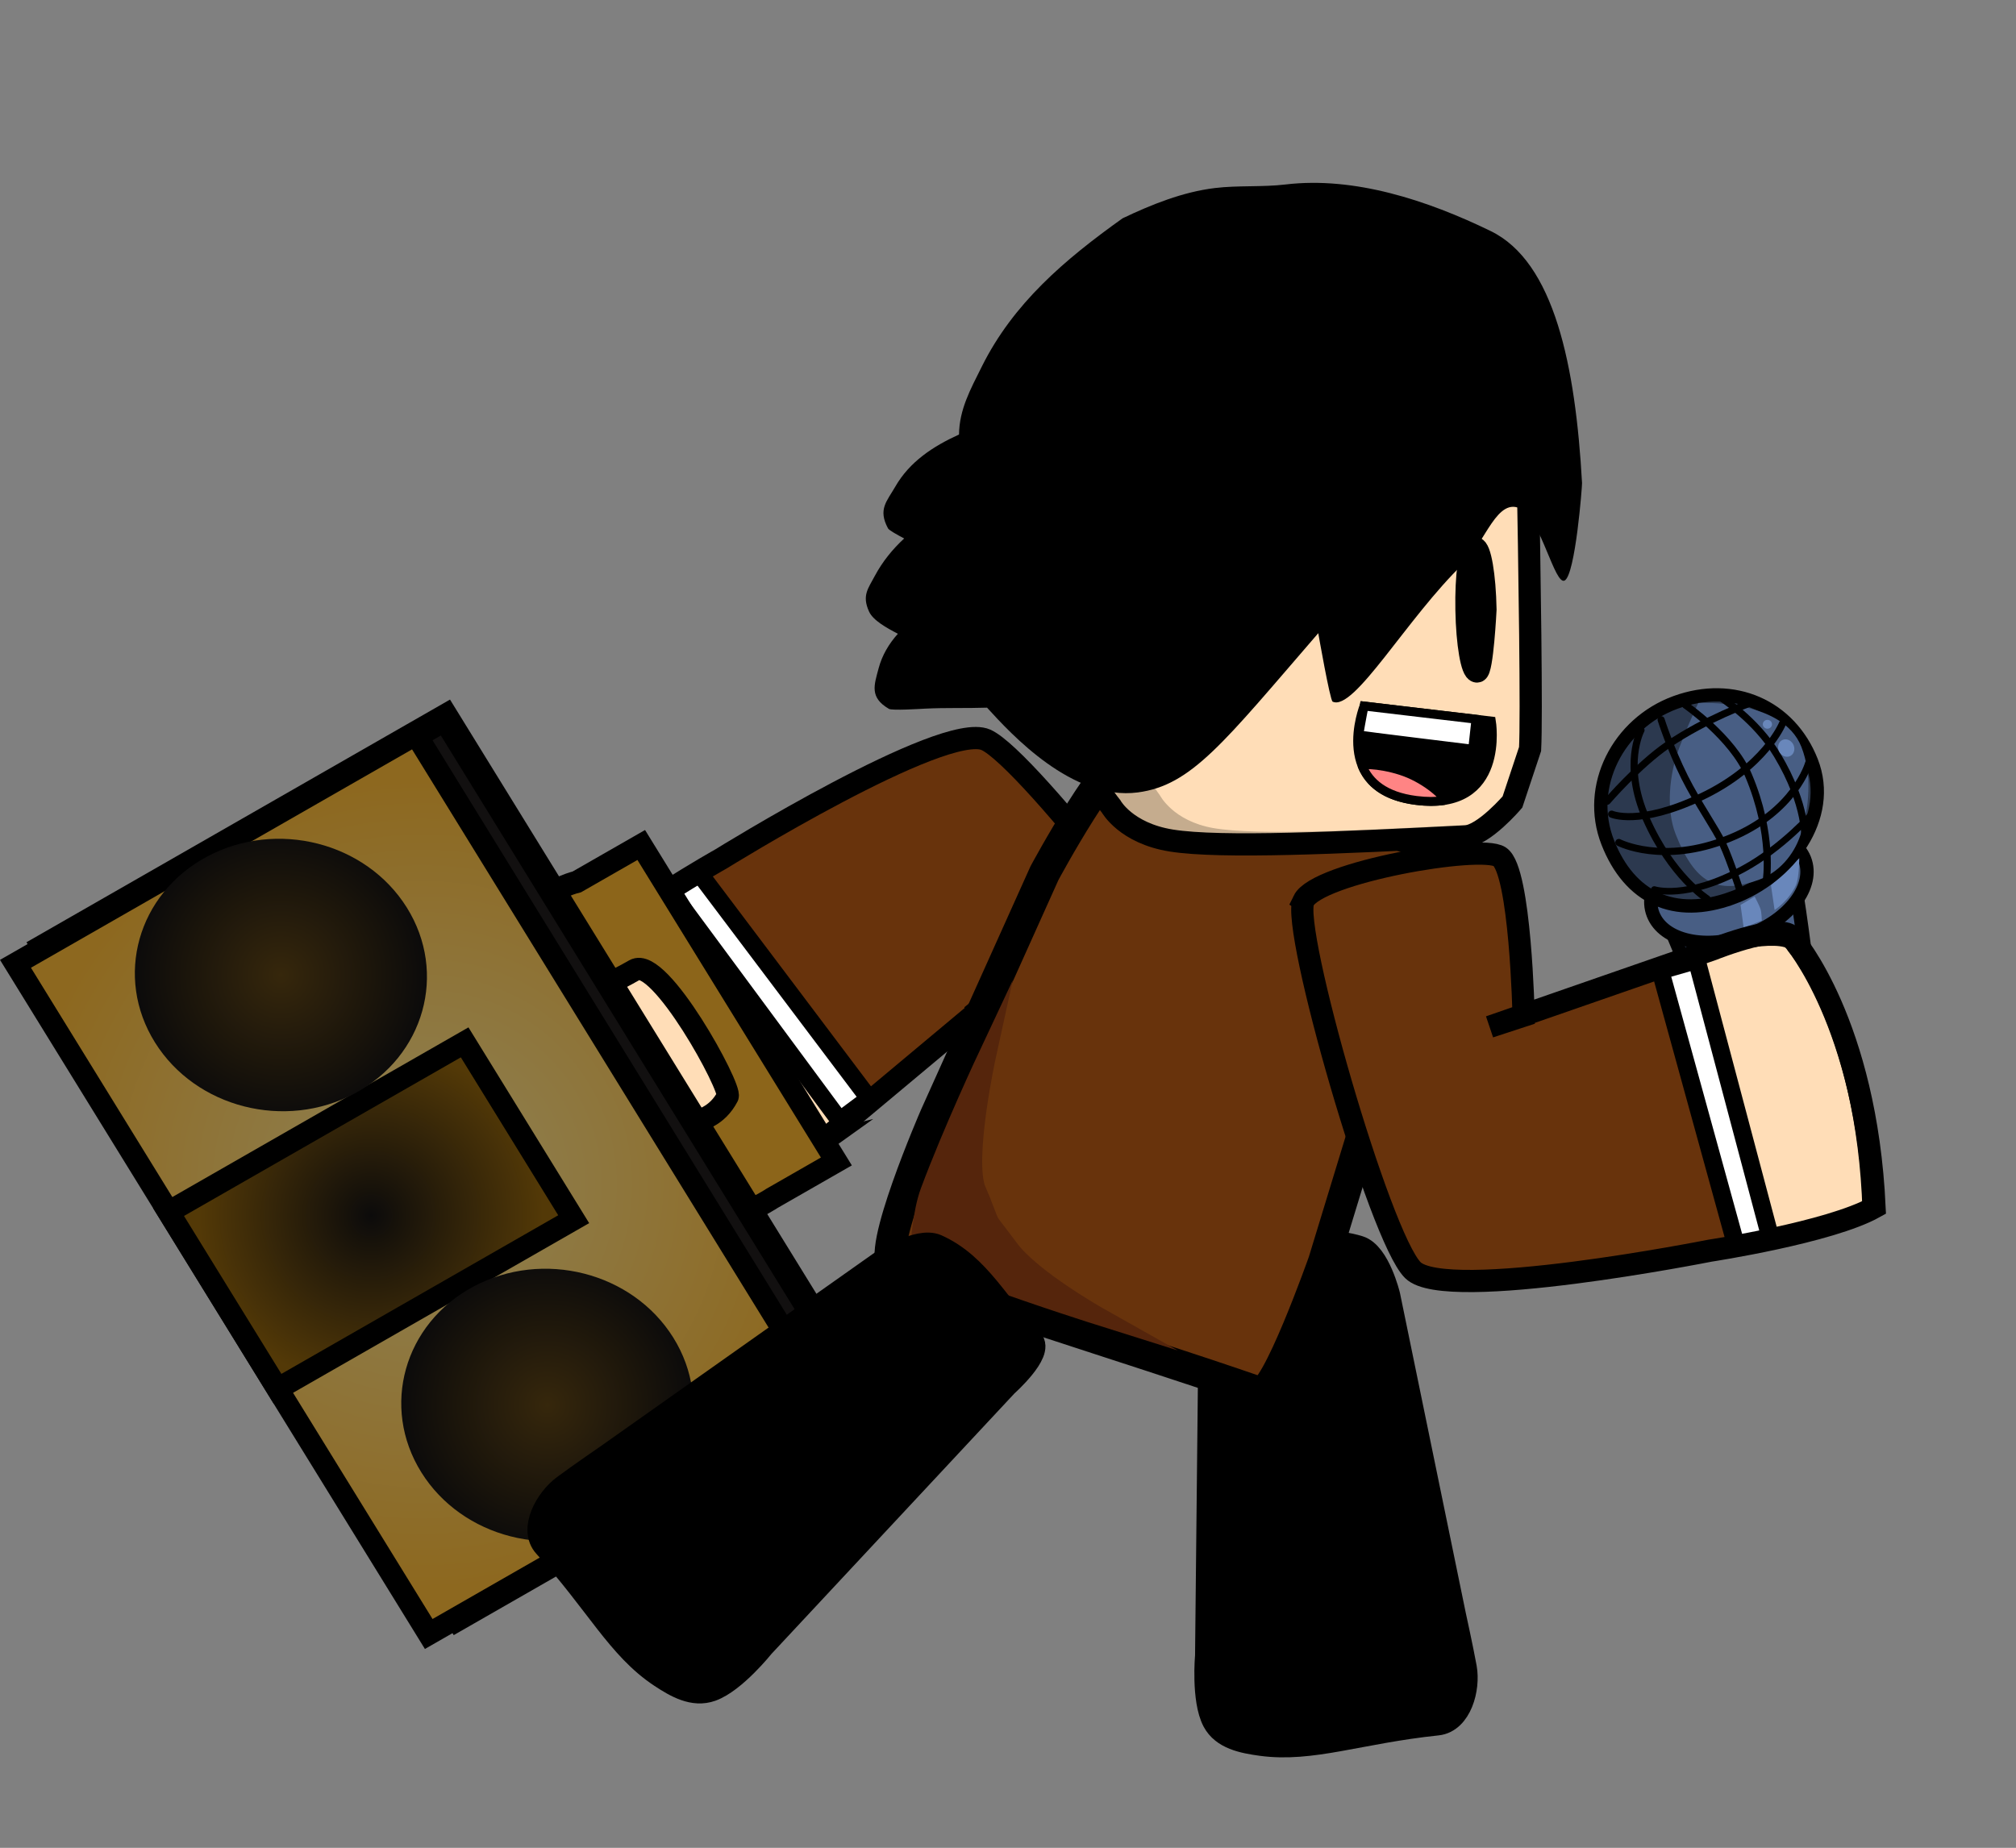 <svg version="1.1" xmlns="http://www.w3.org/2000/svg" xmlns:xlink="http://www.w3.org/1999/xlink" width="226.897" height="208" viewBox="0,0,226.897,208"><rect x="0" y="0" width="226.897" height="208" fill="#808080" stroke="none"/><defs><radialGradient cx="199.683" cy="209.297" r="45.512" gradientUnits="userSpaceOnUse" id="color-1"><stop offset="0" stop-color="#8f8256"/><stop offset="1" stop-color="#8d681f"/></radialGradient><radialGradient cx="193.923" cy="212.835" r="19.385" gradientUnits="userSpaceOnUse" id="color-2"><stop offset="0" stop-color="#0c0b0b"/><stop offset="1" stop-color="#533907"/></radialGradient><radialGradient cx="213.753" cy="234.15" r="16.204" gradientUnits="userSpaceOnUse" id="color-3"><stop offset="0" stop-color="#36270c"/><stop offset="1" stop-color="#0c0b0b"/></radialGradient><radialGradient cx="183.77" cy="185.752" r="16.204" gradientUnits="userSpaceOnUse" id="color-4"><stop offset="0" stop-color="#36270c"/><stop offset="1" stop-color="#0c0b0b"/></radialGradient></defs><g transform="translate(-152.155,-76)"><g data-paper-data="{&quot;isPaintingLayer&quot;:true}" fill-rule="nonzero" stroke-linejoin="miter" stroke-miterlimit="10" stroke-dasharray="" stroke-dashoffset="0" style="mix-blend-mode: normal"><g data-paper-data="{&quot;index&quot;:null}"><path d="M289.901,193.179c-0.242,3.455 -15.901,12.648 -18.403,12.068c-2.719,-0.63 -9.027,-15.474 -9.027,-15.474l3.041,-2.45l-19.808,16.562c0,0 -6.542,6.053 -7.978,4.041c0,0 -10.881,-5.816 -19.346,-24.433c3.594,-4.318 15.176,-10.792 15.176,-10.792c0,0 25.025,-15.522 29.818,-13.414c4.792,2.109 26.756,30.648 26.528,33.891z" fill="#68330c" stroke="none" stroke-width="3" stroke-linecap="round"/><path d="M245.587,204.201c0,0 -7.198,5.157 -8.582,3.159c0,0 -10.619,-5.867 -18.677,-24.294c1.939,-2.263 6.168,-5.11 9.656,-7.255c0.312,0.445 0.603,0.842 0.846,1.168c5.379,7.217 13.611,16.646 19.165,24.688c0.055,0.08 -2.409,2.534 -2.409,2.534z" fill="#ffddb7" stroke="#000000" stroke-width="2" stroke-linecap="butt"/><path d="M246.659,202.134l-19.111,-25.855l3.28,-2.024l19.144,25.407z" data-paper-data="{&quot;index&quot;:null}" fill="#ffffff" stroke="#000000" stroke-width="2" stroke-linecap="round"/><path d="M289.638,193.168c-0.242,3.455 -15.901,12.648 -18.403,12.068c-2.719,-0.63 -9.027,-15.474 -9.027,-15.474l3.041,-2.45l-19.808,16.562c0,0 -6.542,6.053 -7.978,4.041c0,0 -10.881,-5.816 -19.346,-24.433c3.594,-4.318 15.176,-10.792 15.176,-10.792c0,0 25.025,-15.522 29.818,-13.414c4.792,2.109 26.756,30.648 26.528,33.891z" data-paper-data="{&quot;origPos&quot;:null}" fill="none" stroke="#000000" stroke-width="2.5" stroke-linecap="round"/></g><path d="M288.569,222.854c0,0 -0.454,-5.308 1.319,-5.398c5.233,-0.264 10.179,-2.397 15.173,-0.867c2.074,0.635 3.191,5.27 3.191,5.27l7.411,36.032c0,0 0.816,3.711 1.206,5.859c0.418,2.297 -0.551,5.848 -2.955,6.101c-8.827,0.929 -14.149,3.076 -19.8,2.3c-2.059,-0.283 -4.225,-0.713 -5.17,-2.499c-1.235,-2.333 -0.788,-7.287 -0.788,-7.287z" data-paper-data="{&quot;index&quot;:null}" fill="#000000" stroke="#000000" stroke-width="3" stroke-linecap="round"/><g data-paper-data="{&quot;index&quot;:null}" stroke-linecap="round"><path d="M269.71,174.281c0,0 7.529,-14.004 10.022,-13.774c7.48,0.692 22.8,7.06 33.276,10.682c1.619,0.56 -2.122,14.864 -2.122,14.864l-9.747,31.93c0,0 -5.423,15.364 -7.19,14.754c-15.726,-5.437 -34.482,-10.938 -41.173,-14.22c-2.23,-1.094 4.632,-16.883 4.632,-16.883z" data-paper-data="{&quot;origPos&quot;:null}" fill="#68330c" stroke="#000000" stroke-width="3.5"/><path d="M262.153,210.034c2.15,4.999 0.413,2.105 3.671,6.511c2.498,3.378 10.051,7.636 10.051,7.636c0,0 -6.686,-2.107 -13.011,-4.421c-2.764,-1.011 -7.231,-3.313 -7.231,-3.313c0,0 0.189,-3.877 1.106,-6.341c2.515,-6.762 6.521,-15.287 6.521,-15.287c0,0 -2.581,11.786 -1.106,15.215z" data-paper-data="{&quot;origPos&quot;:null}" fill="#55250c" stroke="#55250c" stroke-width="2"/></g><g data-paper-data="{&quot;index&quot;:null}" stroke-linecap="butt"><path d="M239.043,210.891c0,0 -5.883,3.975 -7.881,0.735c-0.616,-1 -5.108,-5.04 -4.893,-8.282c0.106,-1.599 5.463,0.533 7.78,-3.921c0.491,-0.944 -7.651,-15.853 -10.47,-14.232c-10.147,5.839 -8.039,-0.502 -8.592,-1.006c-7.293,-6.659 2.093,-8.917 2.093,-8.917l7.245,-4.152l21.963,35.623z" fill="#8c651a" stroke="#000000" stroke-width="2.5"/><g stroke="#000000"><path d="M157.225,182.596l45.063,-25.825l46.51,75.438l-45.063,25.825z" fill="#121010" stroke-width="3"/><path d="M153.897,184.491l45.063,-25.825l46.51,75.438l-45.063,25.825z" fill="url(#color-1)" stroke-width="2.5"/></g><path d="M171.123,212.431l33.327,-19.099l12.273,19.907l-33.327,19.099z" fill="url(#color-2)" stroke="#000000" stroke-width="2.5"/><path d="M205.437,220.824c7.83,-4.189 17.9,-1.619 22.493,5.741c4.593,7.36 1.968,16.722 -5.861,20.91c-7.83,4.189 -17.9,1.619 -22.493,-5.741c-4.593,-7.36 -1.968,-16.722 5.861,-20.91z" fill="url(#color-3)" stroke="none" stroke-width="0"/><path d="M175.454,172.426c7.83,-4.189 17.9,-1.619 22.493,5.741c4.593,7.36 1.968,16.722 -5.861,20.91c-7.83,4.189 -17.9,1.619 -22.493,-5.741c-4.593,-7.36 -1.968,-16.722 5.861,-20.91z" fill="url(#color-4)" stroke="none" stroke-width="0"/></g><path d="M237.863,261.172c0,0 -3.144,3.941 -5.691,4.855c-1.949,0.7 -3.847,-0.395 -5.562,-1.529c-4.708,-3.112 -7.123,-8.163 -12.976,-14.602c-1.594,-1.754 0.183,-5.002 2.101,-6.422c1.794,-1.328 4.998,-3.531 4.998,-3.531l30.729,-21.717c0,0 4.074,-2.686 6.047,-1.803c4.753,2.128 6.901,6.923 10.572,10.529c1.244,1.222 -2.813,4.837 -2.813,4.837z" data-paper-data="{&quot;index&quot;:null}" fill="#000000" stroke="#000000" stroke-width="3" stroke-linecap="round"/><g data-paper-data="{&quot;index&quot;:null}"><path d="M322.718,166.288c0,0 -3.209,3.773 -5.306,3.879c-13.963,0.707 -27.506,1.352 -33.092,0.46c-5.105,-0.816 -6.765,-3.83 -6.765,-3.83c0,0 -2.149,-2.629 -2.324,-4.333c-0.523,-5.111 -1.307,-19.758 -0.769,-32.436c0.018,-0.423 0.044,-0.66 0.088,-1.082c0.132,-1.264 0.865,-6.179 0.865,-6.179c0,0 3.606,-1.999 5.585,-2.608c5.939,-1.827 21.283,-0.787 37.385,-0.975c1.459,-0.017 4.04,1.755 4.04,1.755c0,0 1.934,3.424 1.974,5.636c0.261,14.3 0.495,30.123 0.303,33.751z" fill="#c5ac8e" stroke="none" stroke-width="0" stroke-linecap="round"/><path d="M322.781,165.085c0,0 -2.844,3.62 -4.704,3.719c-12.391,0.664 -24.409,1.27 -29.367,0.407c-4.532,-0.789 -6.008,-3.685 -6.008,-3.685c0,0 -1.91,-2.527 -2.067,-4.164c-0.47,-4.909 -1.182,-18.976 -0.718,-31.151c0.015,-0.406 0.038,-0.634 0.077,-1.039c0.116,-1.214 0.761,-5.933 0.761,-5.933c0,0 3.198,-1.916 4.954,-2.499c5.268,-1.748 18.887,-0.734 33.176,-0.898c1.295,-0.015 3.587,1.69 3.587,1.69c0,0 1.72,3.29 1.758,5.414c0.247,13.733 0.473,28.929 0.307,32.412z" fill="#ffddb7" stroke="none" stroke-width="0" stroke-linecap="round"/><path d="M322.379,166.275c0,0 -3.209,3.773 -5.306,3.879c-13.963,0.707 -27.506,1.352 -33.092,0.46c-5.105,-0.816 -6.765,-3.83 -6.765,-3.83c0,0 -2.149,-2.629 -2.324,-4.333c-0.523,-5.111 -1.307,-19.758 -0.769,-32.436c0.018,-0.423 0.044,-0.66 0.088,-1.082c0.132,-1.264 0.865,-6.179 0.865,-6.179c0,0 3.606,-1.999 5.585,-2.608c5.939,-1.827 21.283,-0.787 37.385,-0.975c1.459,-0.017 4.04,1.755 4.04,1.755c0,0 1.934,3.424 1.974,5.636c0.261,14.3 0.495,30.123 0.303,33.751z" fill="none" stroke="#000000" stroke-width="2.5" stroke-linecap="round"/><path d="M319.342,144.614c0,0 -0.352,6.964 -0.942,6.974c-0.59,0.01 -1.126,-3.096 -1.196,-6.938c-0.07,-3.842 0.352,-6.964 0.942,-6.974c0.59,-0.01 1.126,3.096 1.196,6.938z" fill="#000000" stroke="#000000" stroke-width="2.5" stroke-linecap="butt"/><path d="M300.521,147.277c-10.648,12.321 -14.247,17.13 -20.312,17.922c-7.364,0.962 -14.267,-6.585 -16.963,-9.541c-2.336,0.078 -4.65,-0.007 -6.999,0.111c-0.56,0.028 -3.685,0.233 -4.045,0.023c-2.22,-1.295 -1.654,-2.696 -1.162,-4.556c0.394,-1.488 1.166,-2.776 2.17,-3.897c-1.303,-0.678 -2.801,-1.512 -3.248,-2.505c-0.809,-1.794 -0.115,-2.567 0.649,-4.001c0.855,-1.605 1.989,-3.001 3.307,-4.221c-0.825,-0.434 -1.709,-0.932 -1.818,-1.135c-1.154,-2.14 -0.136,-3.038 0.81,-4.685c1.631,-2.841 4.275,-4.554 7.18,-5.881c0.036,-2.831 1.283,-5.071 2.566,-7.648c3.542,-7.117 9.316,-12.034 15.844,-16.69c3.239,-1.544 6.772,-2.972 10.393,-3.407c2.627,-0.316 5.324,-0.088 7.951,-0.401c7.719,-0.92 15.941,1.767 23.088,5.245c7.146,3.478 9.545,15.12 10.279,28.37c0.017,0.315 -0.751,10.345 -1.961,10.968c-1.09,0.562 -2.684,-6.796 -4.829,-8.017c-2.749,-1.564 -4.095,3.736 -6.574,6.118c-6.319,6.071 -12.301,16.687 -14.709,15.529c-0.295,-0.142 -1.614,-7.702 -1.614,-7.702z" fill="#000000" stroke="none" stroke-width="0.5" stroke-linecap="butt"/></g><g data-paper-data="{&quot;index&quot;:null}" stroke="#000000" stroke-width="1" stroke-linecap="butt"><path d="M311.54,166.099c-9.615,-1.218 -5.863,-10.625 -5.863,-10.625l14.33,1.691c0,0 1.714,10.223 -8.467,8.934z" fill="#000000"/><path d="M310.715,163.076c2.542,1.079 4.372,2.973 3.942,3.036c-0.89,0.131 -1.921,0.138 -3.117,-0.013c-3.584,-0.454 -5.311,-2.046 -6.067,-3.864c-0.147,-0.353 2.908,-0.15 5.242,0.841z" fill="#ff8484"/><path d="M305.088,158.724c0.209,-1.331 0.589,-3.25 0.589,-3.25l12.594,1.486l-0.371,3.37c0,0 -12.819,-1.563 -12.812,-1.606z" fill="#ffffff"/></g><g><g data-paper-data="{&quot;index&quot;:null}"><path d="M347.652,178.085c2.6,-0.947 5.294,-6.485 6.206,-4.157c0.608,1.551 3.713,25.011 2.556,26.859c-0.58,0.926 -1.756,1.816 -2.624,2.132c-1.276,0.465 -2.584,0.199 -3.731,-0.56c-1.191,-0.788 -10.113,-22.288 -10.578,-23.474c-0.912,-2.328 5.572,0.147 8.172,-0.8z" fill="#485e84" stroke="#000000" stroke-width="1.5" stroke-linecap="butt"/><g stroke-linecap="butt"><path d="M344.611,170.393c4.71,-1.716 9.481,-0.676 10.656,2.323c1.175,2.999 -1.691,6.82 -6.401,8.536c-4.71,1.716 -9.481,0.676 -10.656,-2.323c-1.175,-2.999 1.691,-6.82 6.401,-8.536z" fill="#485e84" stroke="#000000" stroke-width="1.5"/><path d="M351.472,175.647l3.188,-3.05c0,0 -0.009,2.185 -0.373,3.031c-0.79,1.762 -2.403,2.804 -2.403,2.804z" fill="#6987bb" stroke="none" stroke-width="0"/><path d="M348.05,177.862l1.591,-0.939c0,0 0.531,1.009 0.652,1.388c0.141,0.444 0.149,1.316 0.149,1.316l-2.038,0.804z" fill="#6987bb" stroke="none" stroke-width="0"/></g><g><path d="M347.097,177.082c-6.498,2.367 -11.545,-0.009 -14,-6.273c-2.455,-6.265 1.156,-13.383 7.654,-15.75c6.498,-2.367 12.838,0.394 15.293,6.659c2.455,6.265 -2.448,12.998 -8.946,15.365z" fill="#2c394f" stroke="#000000" stroke-width="1.5" stroke-linecap="butt"/><path d="M343.296,155.131c0,0 9.456,-0.536 11.604,4.945c1.218,3.108 0.911,6.901 -0.124,9.973c-0.737,2.188 -2.402,4.162 -4.699,4.998c-4.721,1.72 -7.194,0.304 -9.342,-5.177c-1.073,-2.737 -0.728,-6.705 0.414,-9.689c1.145,-2.992 2.147,-5.05 2.147,-5.05z" fill="#485e84" stroke="none" stroke-width="0" stroke-linecap="butt"/><path d="M355.707,161.918c0,0 -1.523,5.467 -8.938,8.462c-7.475,3.02 -12.419,0.454 -12.419,0.454" fill="none" stroke="#000000" stroke-width="0.8" stroke-linecap="round"/><path d="M356.303,167.389c0,0 -3.465,4.005 -7.956,6.432c-6.472,3.498 -10.003,2.313 -10.003,2.313" fill="none" stroke="#000000" stroke-width="0.75" stroke-linecap="round"/><path d="M352.773,157.441c0,0 -1.98,4.897 -9.227,8.299c-6.97,3.272 -10.004,1.905 -10.004,1.905" fill="none" stroke="#000000" stroke-width="0.8" stroke-linecap="round"/><path d="M333.046,166.19c0,0 3.506,-4.076 6.788,-6.328c4.323,-2.966 9.308,-4.725 9.308,-4.725" fill="none" stroke="#000000" stroke-width="0.8" stroke-linecap="round"/><path d="M344.281,177.171c0,0 -3.99,-2.521 -6.853,-9.021c-2.672,-6.066 -0.582,-9.955 -0.582,-9.955" fill="none" stroke="#000000" stroke-width="0.8" stroke-linecap="round"/><path d="M339.111,157.014c0,0 1.011,3.207 2.661,6.505c1.452,2.9 3.509,5.814 4.268,7.462c0.901,1.958 1.985,5.394 1.985,5.394" fill="none" stroke="#000000" stroke-width="0.8" stroke-linecap="round"/><path d="M341.86,155.373c0,0 5.268,3.63 7.078,7.885c2.842,6.677 2.007,11.913 2.007,11.913" fill="none" stroke="#000000" stroke-width="0.8" stroke-linecap="round"/><path d="M345.798,154.508c0,0 3.97,2.479 6.37,6.47c3.456,5.747 3.109,9.629 3.109,9.629" fill="none" stroke="#000000" stroke-width="0.8" stroke-linecap="round"/><path d="M353.558,161.137c-0.463,0.169 -1.003,-0.112 -1.205,-0.628c-0.202,-0.515 0.01,-1.07 0.473,-1.239c0.463,-0.169 1.003,0.112 1.205,0.628c0.202,0.515 -0.01,1.07 -0.473,1.239z" fill="#6987bb" stroke="none" stroke-width="0" stroke-linecap="butt"/><path d="M351.257,157.994c-0.267,0.097 -0.566,-0.033 -0.667,-0.29c-0.101,-0.258 0.034,-0.546 0.301,-0.643c0.267,-0.097 0.566,0.033 0.667,0.29c0.101,0.258 -0.034,0.546 -0.301,0.643z" fill="#6987bb" stroke="none" stroke-width="0" stroke-linecap="butt"/></g></g><g><path d="M298.622,177.289c1.545,-3.197 19.922,-6.391 22.078,-4.954c2.343,1.561 2.686,17.895 2.686,17.895l-3.821,1.252l25.123,-8.727c0,0 8.519,-3.436 9.118,-1.016c0,0 8.124,9.376 9.08,30.058c-5.058,2.831 -18.526,4.883 -18.526,4.883c0,0 -29.684,5.893 -33.434,2.194c-3.75,-3.699 -13.753,-38.585 -12.303,-41.584z" fill="#68330c" stroke="none" stroke-width="3" stroke-linecap="round"/><path d="M344.919,182.496c0,0 8.802,-2.353 9.356,0.035c0,0 7.855,9.332 8.497,29.689c-2.703,1.464 -7.805,2.672 -11.935,3.476c-0.127,-0.533 -0.253,-1.014 -0.359,-1.409c-2.364,-8.76 -6.595,-20.631 -8.811,-30.236c-0.022,-0.095 3.253,-1.555 3.253,-1.555z" fill="#ffddb7" stroke="#000000" stroke-width="2" stroke-linecap="butt"/><path d="M343.114,184.08l8.315,31.325l-3.887,0.763l-8.517,-30.912z" data-paper-data="{&quot;index&quot;:null}" fill="#ffffff" stroke="#000000" stroke-width="2" stroke-linecap="round"/><path d="M298.868,177.392c1.545,-3.197 19.922,-6.391 22.078,-4.954c2.343,1.561 2.686,17.895 2.686,17.895l-3.821,1.252l25.123,-8.727c0,0 8.519,-3.436 9.118,-1.016c0,0 8.124,9.376 9.08,30.058c-5.058,2.831 -18.526,4.883 -18.526,4.883c0,0 -29.684,5.893 -33.434,2.194c-3.75,-3.699 -13.753,-38.585 -12.303,-41.584z" data-paper-data="{&quot;origPos&quot;:null}" fill="none" stroke="#000000" stroke-width="2.5" stroke-linecap="round"/></g></g><path d="M153.5,284v-208h225.553v208z" fill="none" stroke="none" stroke-width="0" stroke-linecap="butt"/></g></g></svg>